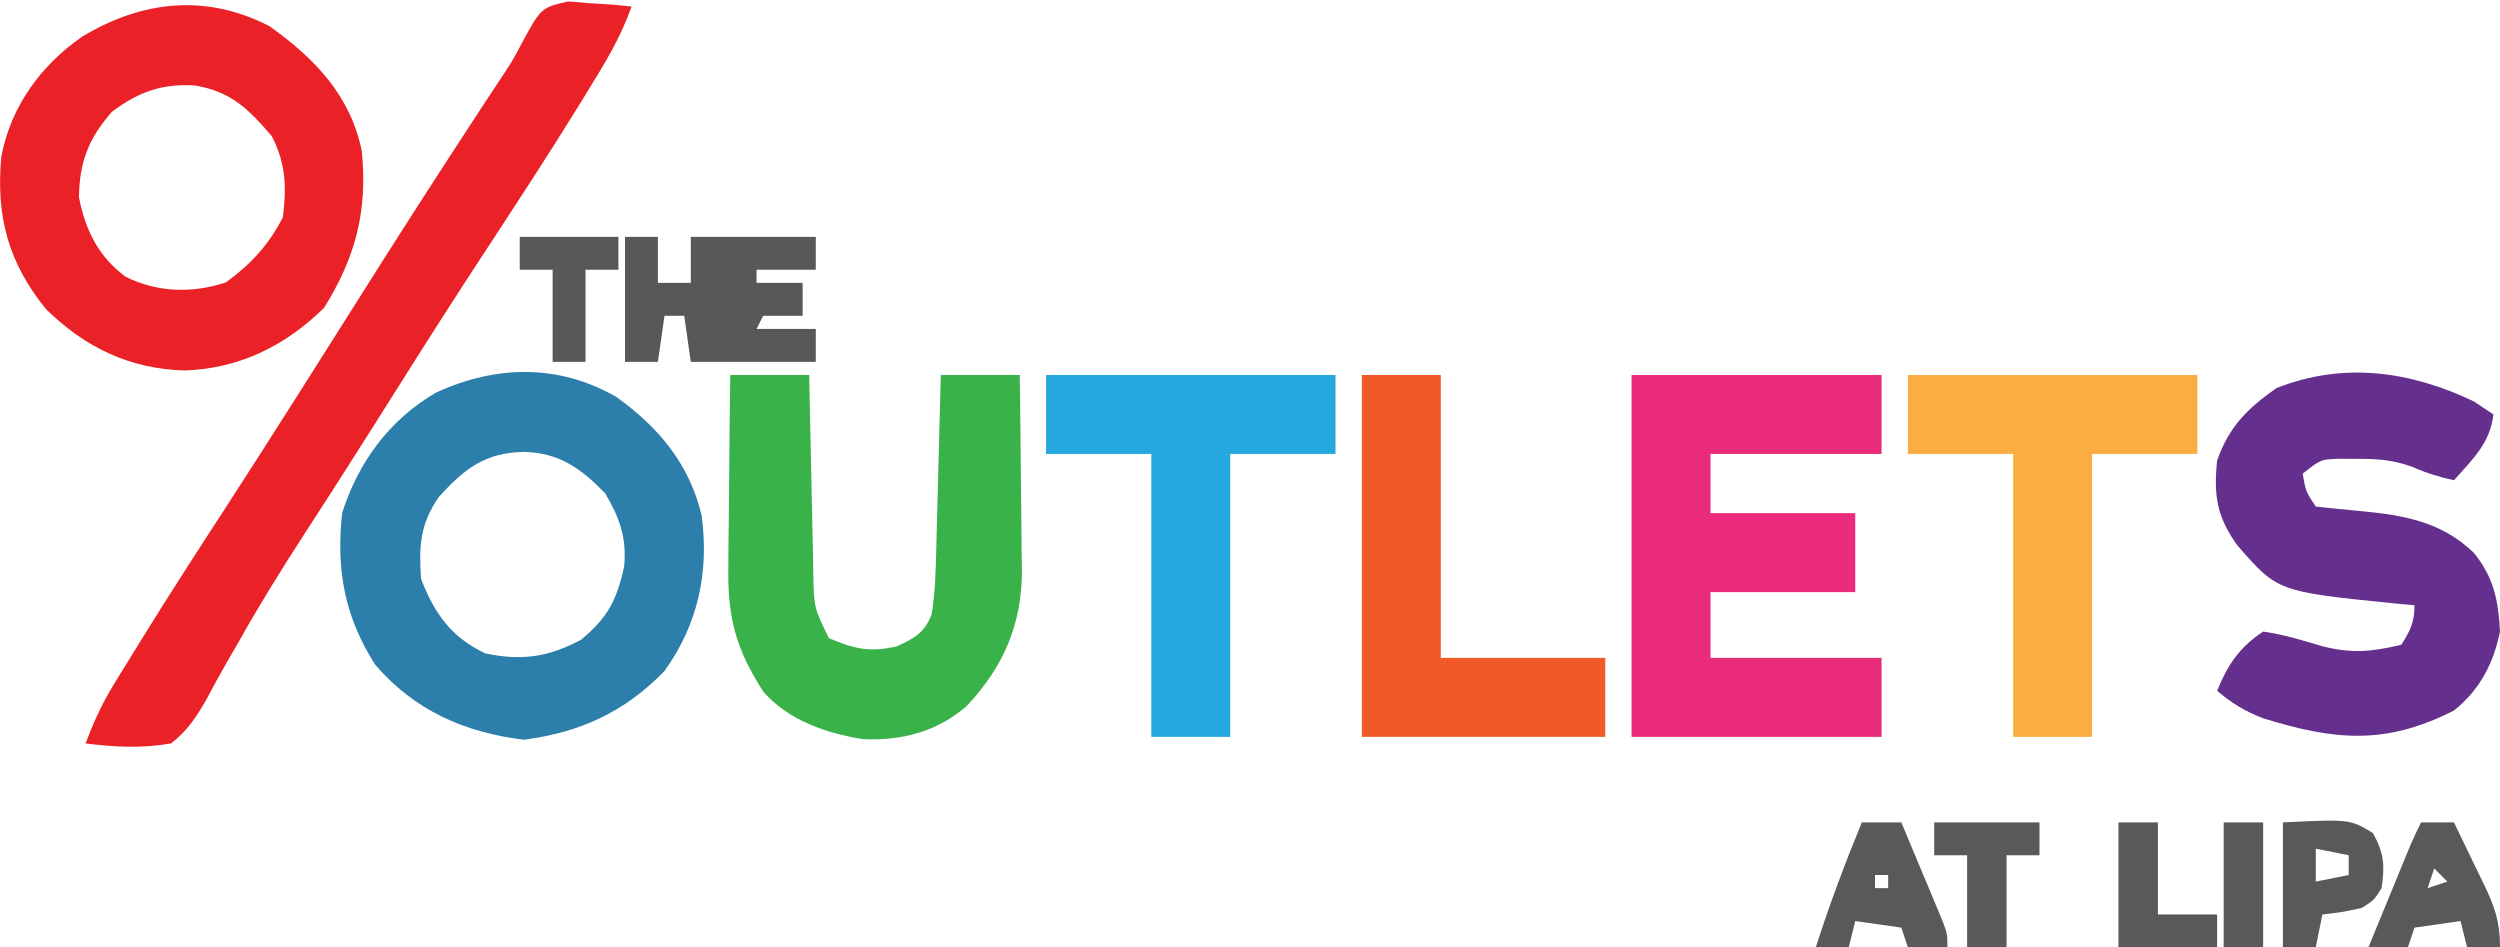 <?xml version="1.0" encoding="UTF-8"?>
<svg version="1.1" xmlns="http://www.w3.org/2000/svg" width="380" height="144">
<path d="M0 0 C6.842 4.892 12.298 10.535 14 19 C14.886 28.096 13.056 35.088 8.25 42.812 C2.311 48.587 -4.558 52.008 -12.875 52.312 C-21.243 52.1 -28.019 48.845 -34 43 C-39.77 35.866 -41.615 28.924 -40.809 19.844 C-39.369 12.207 -34.811 5.937 -28.5 1.562 C-19.37 -3.931 -9.668 -4.992 0 0 Z M-24 13 C-27.568 17.117 -28.906 20.553 -29 26 C-28.013 30.973 -26.065 35.005 -21.871 38.09 C-16.938 40.49 -11.836 40.589 -6.688 38.938 C-2.947 36.241 -0.087 33.174 2 29 C2.567 24.35 2.46 20.903 0.312 16.688 C-3.244 12.554 -5.845 9.949 -11.312 9 C-16.346 8.656 -19.988 9.986 -24 13 Z " fill="#EA2227" transform="translate(41,4)"/>
<path d="M0 0 C6.491 4.669 11.121 10.205 12.984 18.07 C14.115 26.723 12.428 34.539 7.324 41.672 C1.257 47.915 -5.503 51.001 -14.051 52.109 C-23.055 51.023 -30.727 47.631 -36.676 40.672 C-41.326 33.318 -42.593 26.317 -41.676 17.672 C-39.231 9.911 -34.466 3.474 -27.426 -0.645 C-18.303 -4.84 -8.793 -5.041 0 0 Z M-26.988 15.234 C-29.857 19.378 -30.011 22.723 -29.676 27.672 C-27.594 32.981 -25.119 36.506 -19.926 38.984 C-14.394 40.155 -10.364 39.564 -5.363 36.922 C-1.272 33.497 0.024 31.003 1.199 25.797 C1.587 21.417 0.561 18.497 -1.676 14.672 C-5.349 10.891 -8.614 8.531 -13.926 8.359 C-19.887 8.436 -23.048 10.868 -26.988 15.234 Z " fill="#2C7EAB" transform="translate(93.676,60.328)"/>
<path d="M0 0 C12.54 0 25.08 0 38 0 C38 3.96 38 7.92 38 12 C29.42 12 20.84 12 12 12 C12 14.97 12 17.94 12 21 C19.26 21 26.52 21 34 21 C34 24.96 34 28.92 34 33 C26.74 33 19.48 33 12 33 C12 36.3 12 39.6 12 43 C20.58 43 29.16 43 38 43 C38 46.96 38 50.92 38 55 C25.46 55 12.92 55 0 55 C0 36.85 0 18.7 0 0 Z " fill="#EA2B7B" transform="translate(248,57)"/>
<path d="M0 0 C1.149 0.093 2.297 0.186 3.48 0.281 C4.642 0.353 5.803 0.426 7 0.5 C8.321 0.639 8.321 0.639 9.668 0.781 C8.022 5.456 5.573 9.464 2.98 13.656 C2.264 14.822 2.264 14.822 1.533 16.012 C-3.09 23.485 -7.895 30.836 -12.714 38.184 C-17.113 44.895 -21.437 51.649 -25.707 58.444 C-28.502 62.888 -31.312 67.323 -34.141 71.746 C-35.138 73.306 -35.138 73.306 -36.155 74.897 C-37.518 77.021 -38.888 79.141 -40.263 81.257 C-43.669 86.517 -46.945 91.798 -50.008 97.266 C-50.6 98.289 -51.193 99.312 -51.803 100.366 C-52.917 102.298 -53.993 104.252 -55.025 106.23 C-56.622 108.948 -57.841 110.838 -60.332 112.781 C-64.774 113.554 -68.874 113.349 -73.332 112.781 C-72.143 109.661 -70.864 106.799 -69.117 103.953 C-68.684 103.245 -68.251 102.537 -67.805 101.808 C-67.34 101.056 -66.874 100.305 -66.395 99.531 C-65.905 98.736 -65.416 97.941 -64.911 97.122 C-60.793 90.461 -56.551 83.883 -52.277 77.32 C-48.949 72.204 -45.67 67.057 -42.395 61.906 C-41.502 60.504 -41.502 60.504 -40.592 59.073 C-37.819 54.709 -35.052 50.342 -32.301 45.965 C-26.127 36.145 -19.854 26.396 -13.494 16.696 C-12.896 15.782 -12.297 14.868 -11.68 13.926 C-11.103 13.056 -10.525 12.186 -9.931 11.29 C-8.32 8.829 -8.32 8.829 -7.02 6.347 C-4.085 0.958 -4.085 0.958 0 0 Z " fill="#EA2126" transform="translate(86.332,0.219)"/>
<path d="M0 0 C0.99 0.66 1.98 1.32 3 2 C2.495 6.379 -0.178 8.817 -3 12 C-5.236 11.503 -7.194 10.913 -9.293 9.977 C-12.243 8.912 -14.499 8.733 -17.625 8.75 C-18.566 8.745 -19.507 8.74 -20.477 8.734 C-23.246 8.828 -23.246 8.828 -26 11 C-25.502 13.756 -25.502 13.756 -24 16 C-22.211 16.194 -20.42 16.383 -18.628 16.544 C-11.525 17.212 -5.388 17.865 0 23 C3.047 26.734 3.748 30.219 4 35 C3.007 39.867 0.907 43.882 -3 47 C-13.462 52.313 -21.184 51.527 -32.047 48.168 C-34.809 47.075 -36.747 45.908 -39 44 C-37.385 40.035 -35.598 37.374 -32 35 C-28.911 35.446 -26.072 36.304 -23.086 37.207 C-18.577 38.366 -15.515 38.092 -11 37 C-9.622 34.855 -9 33.557 -9 31 C-10.593 30.853 -10.593 30.853 -12.219 30.703 C-29.826 28.913 -29.826 28.913 -35.938 21.875 C-39.064 17.516 -39.535 14.304 -39 9 C-37.18 3.844 -34.438 1.133 -30 -2 C-19.853 -6.031 -9.682 -4.622 0 0 Z " fill="#652F8E" transform="translate(376,61)"/>
<path d="M0 0 C3.96 0 7.92 0 12 0 C12.02 1.07 12.04 2.139 12.06 3.241 C12.136 7.215 12.225 11.188 12.317 15.161 C12.356 16.88 12.39 18.599 12.422 20.317 C12.468 22.79 12.526 25.262 12.586 27.734 C12.597 28.501 12.609 29.268 12.621 30.058 C12.717 35.364 12.717 35.364 15 40 C18.888 41.645 21.17 42.188 25.312 41.25 C27.976 40.011 29.561 39.186 30.605 36.364 C31.171 32.978 31.237 29.597 31.316 26.172 C31.337 25.423 31.358 24.674 31.379 23.902 C31.445 21.518 31.504 19.134 31.562 16.75 C31.606 15.13 31.649 13.51 31.693 11.891 C31.8 7.927 31.902 3.964 32 0 C35.96 0 39.92 0 44 0 C44.075 4.98 44.129 9.961 44.165 14.941 C44.18 16.633 44.2 18.324 44.226 20.016 C44.263 22.458 44.28 24.901 44.293 27.344 C44.308 28.09 44.324 28.836 44.34 29.605 C44.342 37.856 41.603 44.26 35.953 50.301 C31.447 54.221 26.108 55.618 20.145 55.348 C14.525 54.437 8.921 52.523 5.062 48.188 C0.788 41.581 -0.444 36.74 -0.293 29.004 C-0.289 28.17 -0.284 27.337 -0.28 26.478 C-0.263 23.839 -0.226 21.201 -0.188 18.562 C-0.172 16.764 -0.159 14.965 -0.146 13.166 C-0.114 8.777 -0.062 4.389 0 0 Z " fill="#38B249" transform="translate(111,57)"/>
<path d="M0 0 C14.52 0 29.04 0 44 0 C44 3.96 44 7.92 44 12 C38.72 12 33.44 12 28 12 C28 26.19 28 40.38 28 55 C24.04 55 20.08 55 16 55 C16 40.81 16 26.62 16 12 C10.72 12 5.44 12 0 12 C0 8.04 0 4.08 0 0 Z " fill="#FAAD40" transform="translate(290,57)"/>
<path d="M0 0 C14.52 0 29.04 0 44 0 C44 3.96 44 7.92 44 12 C38.72 12 33.44 12 28 12 C28 26.19 28 40.38 28 55 C24.04 55 20.08 55 16 55 C16 40.81 16 26.62 16 12 C10.72 12 5.44 12 0 12 C0 8.04 0 4.08 0 0 Z " fill="#25A7DF" transform="translate(159,57)"/>
<path d="M0 0 C3.96 0 7.92 0 12 0 C12 14.19 12 28.38 12 43 C20.25 43 28.5 43 37 43 C37 46.96 37 50.92 37 55 C24.79 55 12.58 55 0 55 C0 36.85 0 18.7 0 0 Z " fill="#F05A29" transform="translate(207,57)"/>
<path d="M0 0 C1.65 0 3.3 0 5 0 C5 2.31 5 4.62 5 7 C6.65 7 8.3 7 10 7 C10 4.69 10 2.38 10 0 C16.27 0 22.54 0 29 0 C29 1.65 29 3.3 29 5 C26.03 5 23.06 5 20 5 C20 5.66 20 6.32 20 7 C22.31 7 24.62 7 27 7 C27 8.65 27 10.3 27 12 C25.02 12 23.04 12 21 12 C20.67 12.66 20.34 13.32 20 14 C22.97 14 25.94 14 29 14 C29 15.65 29 17.3 29 19 C22.73 19 16.46 19 10 19 C9.67 16.69 9.34 14.38 9 12 C8.01 12 7.02 12 6 12 C5.67 14.31 5.34 16.62 5 19 C3.35 19 1.7 19 0 19 C0 12.73 0 6.46 0 0 Z " fill="#58585B" transform="translate(95,36)"/>
<path d="M0 0 C1.98 0 3.96 0 6 0 C7.171 2.79 8.337 5.582 9.5 8.375 C9.834 9.169 10.168 9.963 10.512 10.781 C10.828 11.542 11.143 12.302 11.469 13.086 C11.762 13.788 12.055 14.489 12.357 15.212 C13 17 13 17 13 19 C11.02 19 9.04 19 7 19 C6.67 18.01 6.34 17.02 6 16 C3.69 15.67 1.38 15.34 -1 15 C-1.33 16.32 -1.66 17.64 -2 19 C-3.65 19 -5.3 19 -7 19 C-4.942 12.546 -2.576 6.264 0 0 Z M2 8 C2 8.66 2 9.32 2 10 C2.66 10 3.32 10 4 10 C4 9.34 4 8.68 4 8 C3.34 8 2.68 8 2 8 Z " fill="#58595B" transform="translate(283,125)"/>
<path d="M0 0 C1.65 0 3.3 0 5 0 C6.176 2.412 7.341 4.829 8.5 7.25 C8.834 7.932 9.168 8.614 9.512 9.316 C11.194 12.852 12 15.019 12 19 C10.35 19 8.7 19 7 19 C6.67 17.68 6.34 16.36 6 15 C3.69 15.33 1.38 15.66 -1 16 C-1.33 16.99 -1.66 17.98 -2 19 C-3.98 19 -5.96 19 -8 19 C-6.855 16.208 -5.709 13.416 -4.562 10.625 C-4.237 9.831 -3.912 9.037 -3.576 8.219 C-3.107 7.078 -3.107 7.078 -2.629 5.914 C-2.341 5.212 -2.053 4.511 -1.756 3.788 C-1.214 2.506 -0.622 1.245 0 0 Z M2 7 C1.67 7.99 1.34 8.98 1 10 C1.99 9.67 2.98 9.34 4 9 C3.34 8.34 2.68 7.68 2 7 Z " fill="#58595B" transform="translate(368,125)"/>
<path d="M0 0 C10.197 -0.486 10.197 -0.486 13.688 1.625 C15.381 4.69 15.514 6.548 15 10 C13.875 11.812 13.875 11.812 12 13 C8.812 13.688 8.812 13.688 6 14 C5.67 15.65 5.34 17.3 5 19 C3.35 19 1.7 19 0 19 C0 12.73 0 6.46 0 0 Z M5 4 C5 5.65 5 7.3 5 9 C6.65 8.67 8.3 8.34 10 8 C10 7.01 10 6.02 10 5 C8.35 4.67 6.7 4.34 5 4 Z " fill="#58595B" transform="translate(347,125)"/>
<path d="M0 0 C5.28 0 10.56 0 16 0 C16 1.65 16 3.3 16 5 C14.35 5 12.7 5 11 5 C11 9.62 11 14.24 11 19 C9.02 19 7.04 19 5 19 C5 14.38 5 9.76 5 5 C3.35 5 1.7 5 0 5 C0 3.35 0 1.7 0 0 Z " fill="#58595B" transform="translate(294,125)"/>
<path d="M0 0 C1.98 0 3.96 0 6 0 C6 4.62 6 9.24 6 14 C8.97 14 11.94 14 15 14 C15 15.65 15 17.3 15 19 C10.05 19 5.1 19 0 19 C0 12.73 0 6.46 0 0 Z " fill="#58595B" transform="translate(322,125)"/>
<path d="M0 0 C4.95 0 9.9 0 15 0 C15 1.65 15 3.3 15 5 C13.35 5 11.7 5 10 5 C10 9.62 10 14.24 10 19 C8.35 19 6.7 19 5 19 C5 14.38 5 9.76 5 5 C3.35 5 1.7 5 0 5 C0 3.35 0 1.7 0 0 Z " fill="#58585A" transform="translate(79,36)"/>
<path d="M0 0 C1.98 0 3.96 0 6 0 C6 6.27 6 12.54 6 19 C4.02 19 2.04 19 0 19 C0 12.73 0 6.46 0 0 Z " fill="#58595B" transform="translate(338,125)"/>
</svg>

